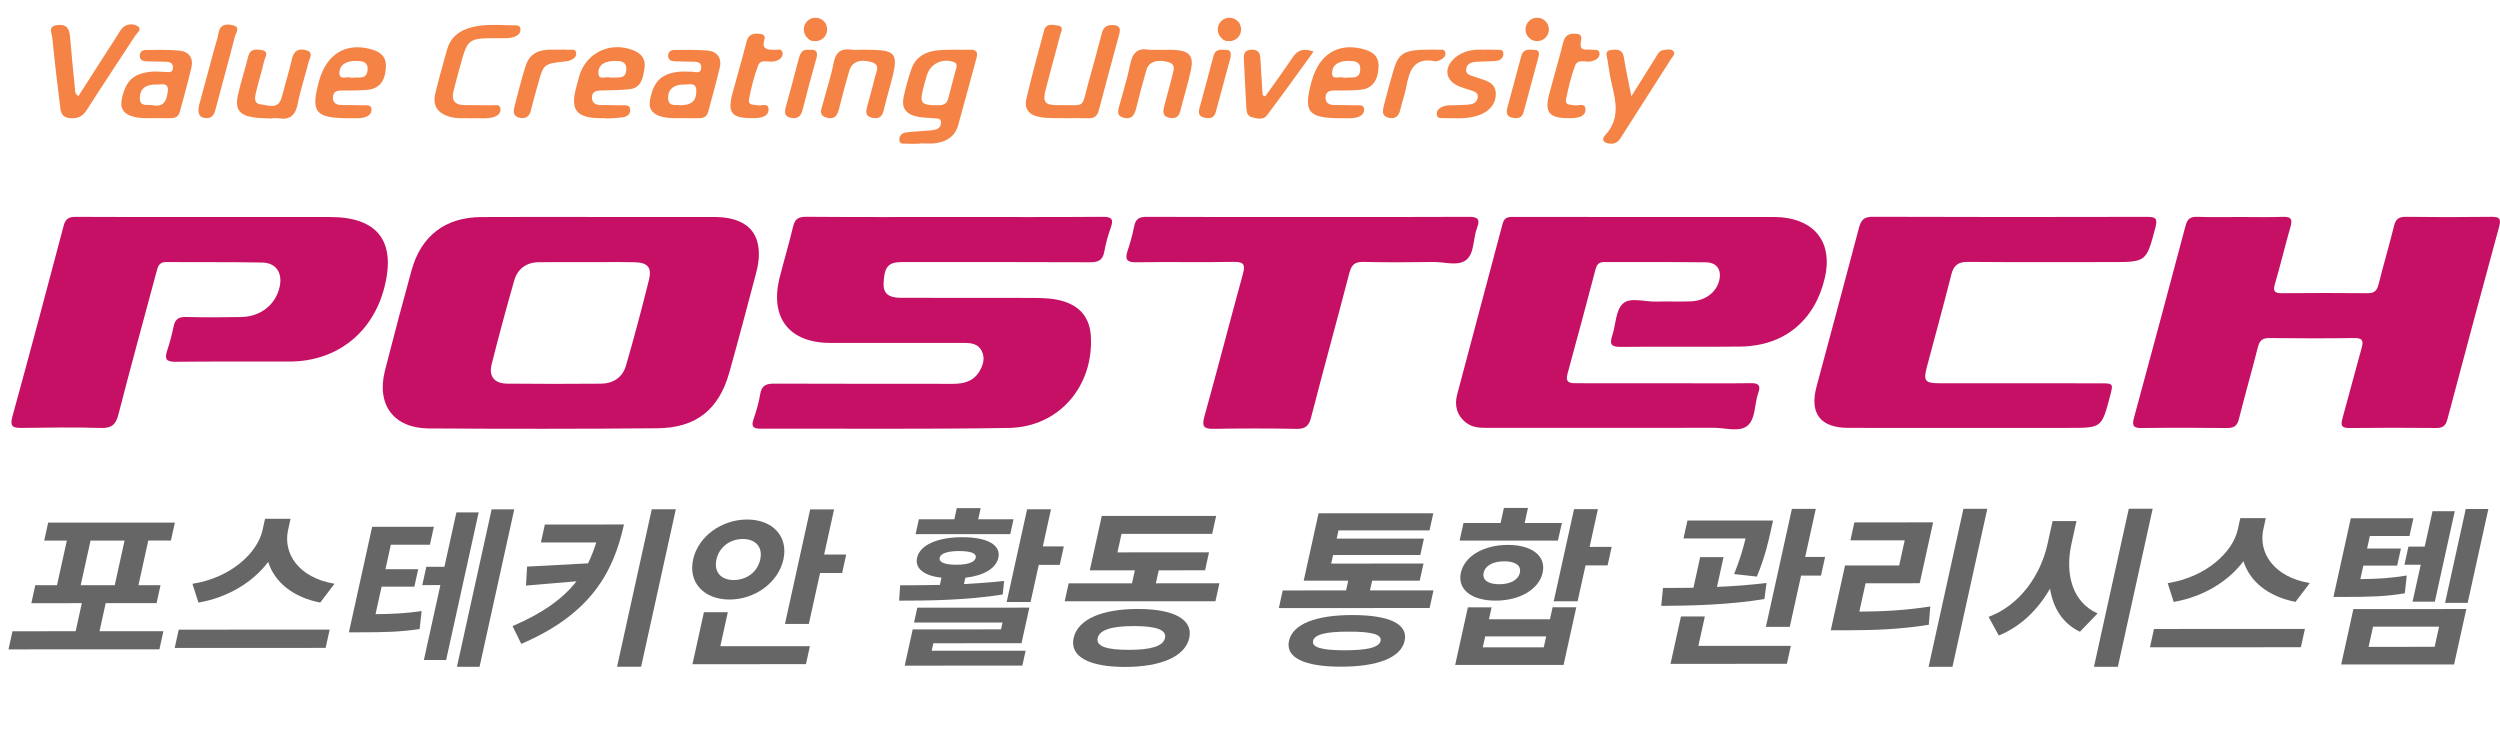 <?xml version="1.0" encoding="utf-8"?>
<!-- Generator: Adobe Illustrator 16.0.0, SVG Export Plug-In . SVG Version: 6.00 Build 0)  -->
<!DOCTYPE svg PUBLIC "-//W3C//DTD SVG 1.1//EN" "http://www.w3.org/Graphics/SVG/1.1/DTD/svg11.dtd">
<svg version="1.1" xmlns="http://www.w3.org/2000/svg" xmlns:xlink="http://www.w3.org/1999/xlink" x="0px" y="0px" width="215px"
	 height="65px" viewBox="0 0 215 65" enable-background="new 0 0 215 65" xml:space="preserve">
<g id="레이어_1">
	<path fill="#F58345" d="M106.57,1.941c-0.007,0.129,0.017,0.269-0.025,0.384c-0.155,0.425-0.029,1.027-0.664,1.166
		c-0.289,0.063-0.603,0.038-0.808-0.208c-0.392-0.473-0.066-0.906,0.119-1.341H106.57z"/>
	<path fill="#F58345" d="M70.967,1.941c-0.006,0.128,0.019,0.269-0.024,0.384c-0.153,0.426-0.029,1.025-0.66,1.164
		c-0.288,0.063-0.603,0.04-0.807-0.206c-0.392-0.471-0.064-0.906,0.113-1.342H70.967z"/>
	<path fill="#C61065" d="M141.483,18.661c3.538,0,7.079,0,10.617,0.002c0.36,0,0.723-0.008,1.08,0.023
		c2.98,0.26,4.428,2.252,3.765,5.171c-0.839,3.696-3.495,5.903-7.267,5.949c-3.439,0.042-6.882-0.014-10.321,0.027
		c-0.842,0.011-0.933-0.28-0.703-0.974c0.308-0.933,0.291-2.171,0.908-2.742c0.634-0.586,1.879-0.152,2.854-0.181
		c0.982-0.028,1.968,0.016,2.949-0.016c1.25-0.041,2.197-0.731,2.474-1.743c0.254-0.937-0.166-1.607-1.132-1.619
		c-2.915-0.034-5.833-0.01-8.749-0.021c-0.438-0.001-0.629,0.198-0.738,0.612c-0.792,3.008-1.597,6.012-2.418,9.012
		c-0.22,0.808,0.292,0.796,0.811,0.797c3.015,0.004,6.03,0.002,9.045,0.004c1.966,0,3.933,0.02,5.899-0.01
		c0.665-0.01,0.896,0.177,0.654,0.843c-0.34,0.951-0.217,2.239-0.938,2.826c-0.692,0.561-1.895,0.169-2.872,0.171
		c-6.457,0.013-12.912,0.006-19.368,0.006c-0.691,0-1.381,0.006-1.965-0.459c-0.788-0.628-0.995-1.481-0.757-2.389
		c1.288-4.91,2.623-9.805,3.915-14.713c0.166-0.628,0.584-0.582,1.049-0.58C134.011,18.663,137.748,18.661,141.483,18.661"/>
	<path fill="#C61065" d="M82.111,18.661c4.228,0,8.457,0.017,12.684-0.014c0.745-0.005,1.016,0.138,0.737,0.915
		c-0.243,0.676-0.434,1.378-0.563,2.084c-0.132,0.73-0.514,0.911-1.218,0.908c-5.409-0.026-10.816-0.015-16.225-0.014
		c-1.137,0.001-1.481,0.418-1.538,1.83c-0.034,0.846,0.408,1.238,1.491,1.242c3.736,0.011,7.473,0,11.209,0.008
		c0.95,0.002,1.904,0.018,2.823,0.308c1.432,0.454,2.21,1.462,2.301,2.966c0.261,4.316-2.745,7.837-7.05,7.909
		c-7.11,0.118-14.224,0.046-21.336,0.065c-0.598,0.001-0.854-0.138-0.627-0.798c0.245-0.711,0.46-1.44,0.58-2.181
		c0.124-0.76,0.526-0.9,1.218-0.896c5.113,0.023,10.227,0.008,15.34,0.017c0.936,0.001,1.76-0.2,2.285-1.059
		c0.339-0.558,0.509-1.161,0.204-1.773c-0.305-0.618-0.903-0.688-1.518-0.686c-3.835,0.003-7.669,0.004-11.504-0.001
		c-3.535-0.004-5.219-2.169-4.356-5.61c0.366-1.461,0.807-2.904,1.151-4.37c0.154-0.659,0.44-0.874,1.13-0.868
		C73.59,18.679,77.85,18.661,82.111,18.661"/>
	<path fill="#C61065" d="M192.691,18.661c1.212,0,2.427,0.034,3.638-0.013c0.694-0.026,0.845,0.189,0.657,0.843
		c-0.469,1.636-0.864,3.294-1.342,4.929c-0.187,0.634-0.022,0.801,0.605,0.795c2.459-0.022,4.917-0.022,7.376,0
		c0.571,0.005,0.799-0.228,0.933-0.76c0.421-1.684,0.914-3.349,1.332-5.033c0.143-0.58,0.401-0.783,1.004-0.775
		c2.459,0.032,4.917,0.033,7.375,0c0.672-0.008,0.846,0.16,0.662,0.827c-1.504,5.53-2.993,11.064-4.46,16.604
		c-0.146,0.552-0.405,0.732-0.953,0.729c-2.49-0.02-4.982-0.027-7.473,0.003c-0.688,0.01-0.757-0.247-0.595-0.823
		c0.563-2.018,1.086-4.047,1.651-6.064c0.175-0.621,0.076-0.863-0.643-0.852c-2.425,0.038-4.852,0.033-7.277,0.001
		c-0.607-0.008-0.856,0.205-1.003,0.783c-0.521,2.064-1.111,4.109-1.63,6.174c-0.146,0.588-0.418,0.787-1.016,0.781
		c-2.457-0.026-4.917-0.032-7.374,0.001c-0.732,0.013-0.802-0.265-0.637-0.872c1.489-5.5,2.974-11,4.432-16.508
		c0.154-0.579,0.39-0.805,1-0.784C190.199,18.692,191.445,18.661,192.691,18.661"/>
	<path fill="#C61065" d="M17.796,18.661c3.539,0,7.078-0.007,10.617,0.002c4.068,0.011,5.657,2.084,4.647,6.042
		c-1.002,3.926-4.099,6.37-8.131,6.389c-3.276,0.015-6.554-0.021-9.83,0.02c-0.813,0.01-0.961-0.245-0.724-0.963
		c0.226-0.683,0.416-1.382,0.557-2.085c0.128-0.639,0.463-0.822,1.093-0.805c1.571,0.041,3.145,0.032,4.718,0.004
		c1.694-0.027,3.012-1.105,3.32-2.661c0.229-1.16-0.332-2.002-1.508-2.025c-2.752-0.056-5.505-0.016-8.257-0.044
		c-0.641-0.007-0.723,0.407-0.846,0.865c-1.092,4.08-2.219,8.149-3.266,12.24c-0.23,0.899-0.598,1.195-1.53,1.165
		c-2.259-0.07-4.521-0.036-6.782-0.004c-0.759,0.012-1.047-0.109-0.807-0.983c1.502-5.46,2.959-10.934,4.409-16.409
		c0.152-0.576,0.42-0.762,1.014-0.759C10.259,18.674,14.028,18.661,17.796,18.661"/>
	<path fill="#C61065" d="M169.171,36.8c-3.41,0-6.818,0.01-10.228-0.002c-2.397-0.009-3.337-1.24-2.72-3.551
		c1.216-4.556,2.455-9.106,3.652-13.667c0.177-0.67,0.438-0.941,1.183-0.938c7.869,0.031,15.736,0.026,23.604,0.007
		c0.703-0.001,0.909,0.129,0.713,0.879c-0.789,3.004-0.767,3.011-3.829,3.011c-4.099,0-8.195,0.02-12.294-0.016
		c-0.837-0.007-1.231,0.274-1.438,1.092c-0.66,2.635-1.39,5.255-2.086,7.881c-0.338,1.272-0.203,1.462,1.089,1.463
		c4.591,0.007,9.179,0.002,13.77,0.005c1.167,0,1.167,0.006,0.876,1.108c-0.72,2.727-0.72,2.727-3.54,2.727
		C175.006,36.8,172.088,36.8,169.171,36.8"/>
	<path fill="#C61065" d="M112.487,18.661c4.59,0,9.178,0.015,13.767-0.013c0.764-0.004,1.091,0.125,0.77,0.957
		c-0.352,0.913-0.211,2.164-0.916,2.738c-0.708,0.58-1.889,0.173-2.862,0.188c-1.998,0.03-3.999,0.041-5.997-0.006
		c-0.733-0.017-1.021,0.251-1.201,0.939c-1.08,4.151-2.227,8.285-3.295,12.44c-0.194,0.751-0.511,0.992-1.269,0.978
		c-2.359-0.044-4.72-0.042-7.08-0.003c-0.836,0.015-1.079-0.157-0.829-1.053c1.136-4.068,2.184-8.162,3.307-12.233
		c0.225-0.814,0.122-1.087-0.791-1.071c-2.786,0.051-5.573-0.01-8.357,0.035c-0.867,0.015-1.004-0.273-0.752-1.019
		c0.229-0.683,0.421-1.382,0.559-2.087c0.125-0.639,0.453-0.807,1.084-0.803C103.245,18.673,107.866,18.661,112.487,18.661"/>
	<path fill="#F58345" d="M91.641,10.167c-0.609-0.025-1.394,0.036-2.178-0.095c-0.912-0.151-1.406-0.656-1.198-1.555
		c0.458-1.976,1-3.933,1.524-5.893c0.169-0.635,0.72-0.492,1.144-0.437c0.623,0.081,0.309,0.553,0.233,0.845
		c-0.395,1.555-0.84,3.098-1.237,4.653C89.646,8.791,89.844,9.052,91,9.041c2.511-0.023,1.951,0.357,2.626-2.009
		c0.396-1.385,0.769-2.777,1.13-4.172c0.125-0.486,0.372-0.714,0.893-0.707c0.58,0.008,0.761,0.227,0.606,0.792
		c-0.597,2.18-1.185,4.362-1.758,6.547c-0.129,0.497-0.407,0.699-0.912,0.679C92.995,10.148,92.405,10.167,91.641,10.167"/>
	<path fill="#F58345" d="M6.744,8.259c1.132-1.766,2.241-3.496,3.353-5.225c0.142-0.219,0.266-0.46,0.447-0.643
		c0.374-0.377,0.938-0.36,1.278-0.154c0.449,0.271-0.055,0.615-0.218,0.868C10.237,5.222,8.824,7.31,7.476,9.438
		c-0.396,0.627-0.872,0.807-1.556,0.708c-0.727-0.105-0.711-0.689-0.773-1.188C4.907,7.044,4.681,5.128,4.491,3.208
		c-0.038-0.374-0.386-0.95,0.424-1.051c0.78-0.098,1.048,0.275,1.106,0.986c0.126,1.532,0.286,3.061,0.434,4.591
		C6.47,7.889,6.439,8.065,6.744,8.259"/>
	<path fill="#F58345" d="M40.638,10.173c-0.685-0.025-1.343,0.053-1.986-0.136c-1.028-0.302-1.468-0.97-1.218-2
		c0.309-1.272,0.667-2.533,1.02-3.795c0.248-0.889,0.848-1.462,1.702-1.769c1.366-0.491,2.786-0.288,4.19-0.296
		c0.204-0.001,0.398,0.074,0.415,0.322c0.019,0.298-0.15,0.493-0.404,0.614c-0.496,0.237-1.029,0.167-1.549,0.169
		c-2.579,0.009-2.58,0.006-3.263,2.504c-0.191,0.694-0.383,1.39-0.552,2.09c-0.18,0.741,0.129,1.145,0.892,1.161
		c0.819,0.018,1.639-0.003,2.457,0.019c0.261,0.007,0.66-0.139,0.699,0.312c0.032,0.376-0.237,0.593-0.577,0.698
		C41.854,10.254,41.225,10.132,40.638,10.173"/>
	<path fill="#F58345" d="M23.353,10.196c-0.522-0.032-1.05-0.027-1.565-0.104c-1.204-0.182-1.592-0.71-1.328-1.907
		c0.247-1.118,0.609-2.209,0.882-3.322c0.17-0.693,0.686-0.636,1.161-0.556c0.693,0.121,0.281,0.629,0.215,0.934
		c-0.186,0.863-0.473,1.704-0.667,2.565c-0.101,0.45-0.332,1.098,0.406,1.177c0.629,0.067,1.49,0.468,1.771-0.624
		c0.287-1.109,0.63-2.204,0.887-3.32c0.169-0.736,0.642-0.894,1.237-0.714c0.655,0.197,0.259,0.708,0.172,1.066
		c-0.288,1.176-0.686,2.329-0.914,3.515c-0.191,0.997-0.658,1.431-1.667,1.268c-0.191-0.031-0.392-0.005-0.589-0.005
		C23.354,10.177,23.354,10.187,23.353,10.196"/>
	<path fill="#F58345" d="M74.216,4.274c2.982,0.003,3.13,0.199,2.339,3.1c-0.198,0.725-0.405,1.448-0.578,2.179
		c-0.143,0.601-0.541,0.688-1.041,0.558c-0.543-0.141-0.46-0.564-0.36-0.953c0.218-0.855,0.483-1.699,0.679-2.559
		c0.104-0.456,0.501-1.046-0.342-1.271c-0.998-0.265-1.658-0.003-1.881,0.778c-0.296,1.037-0.587,2.076-0.842,3.124
		c-0.146,0.601-0.334,1.095-1.094,0.888c-0.756-0.207-0.445-0.751-0.33-1.196c0.301-1.171,0.697-2.323,0.925-3.507
		c0.18-0.938,0.636-1.274,1.544-1.147C73.557,4.312,73.889,4.274,74.216,4.274"/>
	<path fill="#F58345" d="M99.669,4.292c0.458,0,0.917-0.022,1.373,0.004c1.226,0.069,1.63,0.515,1.386,1.688
		c-0.253,1.214-0.63,2.403-0.937,3.606c-0.14,0.55-0.515,0.632-0.979,0.526c-0.544-0.125-0.495-0.552-0.399-0.94
		c0.218-0.889,0.488-1.766,0.702-2.656c0.107-0.451,0.367-0.989-0.381-1.192c-0.936-0.253-1.646-0.008-1.844,0.688
		c-0.314,1.1-0.614,2.206-0.886,3.317c-0.146,0.594-0.402,0.975-1.078,0.788c-0.68-0.188-0.451-0.682-0.337-1.117
		c0.306-1.17,0.679-2.327,0.916-3.511c0.187-0.934,0.605-1.38,1.583-1.225c0.288,0.046,0.587,0.007,0.883,0.007V4.292z"/>
	<path fill="#F58345" d="M140.301,8.279c0.805-1.288,1.439-2.315,2.084-3.336c0.172-0.271,0.305-0.605,0.69-0.64
		c0.291-0.027,0.651-0.136,0.843,0.1c0.19,0.232-0.088,0.482-0.223,0.693c-1.406,2.212-2.821,4.42-4.232,6.63
		c-0.216,0.339-0.431,0.65-0.908,0.633c-0.563-0.021-0.929-0.275-0.485-0.76c1.2-1.307,0.933-2.744,0.573-4.236
		c-0.175-0.731-0.294-1.478-0.398-2.224c-0.043-0.312-0.287-0.771,0.315-0.84c0.5-0.058,0.98-0.089,1.093,0.631
		C139.813,5.958,140.045,6.974,140.301,8.279"/>
	<path fill="#F58345" d="M127.657,4.277c0.39,0,0.687-0.022,0.978,0.007c0.26,0.026,0.663-0.113,0.658,0.354
		c-0.003,0.332-0.255,0.558-0.562,0.592c-0.552,0.061-1.109,0.048-1.665,0.076c-0.443,0.023-0.903,0.107-0.972,0.63
		c-0.07,0.543,0.458,0.542,0.794,0.697c0.059,0.026,0.127,0.033,0.188,0.055c0.73,0.263,1.59,0.384,1.562,1.458
		c-0.023,0.88-0.672,1.565-1.752,1.855c-0.9,0.241-1.818,0.163-2.732,0.157c-0.246-0.002-0.574,0.043-0.596-0.337
		c-0.017-0.289,0.178-0.479,0.423-0.608c0.396-0.21,0.829-0.146,1.251-0.166c0.423-0.019,0.851-0.015,1.268-0.082
		c0.301-0.049,0.541-0.253,0.585-0.585c0.054-0.388-0.236-0.493-0.524-0.59c-0.372-0.125-0.754-0.228-1.114-0.381
		c-1.141-0.485-1.306-1.546-0.362-2.401C125.841,4.318,126.784,4.232,127.657,4.277"/>
	<path fill="#F58345" d="M108.81,8.286c0.788-1.113,1.601-2.209,2.353-3.345c0.434-0.654,0.953-0.804,1.81-0.51
		c-1.367,1.878-2.67,3.705-4.022,5.496c-0.31,0.41-0.847,0.273-1.29,0.157c-0.376-0.099-0.458-0.433-0.476-0.776
		c-0.074-1.405-0.141-2.81-0.216-4.214c-0.027-0.493,0.083-0.815,0.682-0.819c0.577-0.004,0.722,0.295,0.745,0.791
		c0.051,1.04,0.127,2.079,0.192,3.118C108.661,8.217,108.735,8.251,108.81,8.286"/>
	<path fill="#F58345" d="M64.6,10.155c-1.669,0.009-2.048-0.477-1.615-2.097c0.396-1.483,0.837-2.956,1.209-4.445
		c0.154-0.62,0.515-0.76,1.072-0.71c0.345,0.032,0.587,0.122,0.465,0.536c-0.244,0.83,0.291,0.83,0.862,0.846
		c0.259,0.007,0.682-0.139,0.711,0.286c0.027,0.407-0.302,0.604-0.69,0.702c-0.48,0.121-1.182-0.252-1.417,0.363
		c-0.358,0.94-0.602,1.935-0.786,2.927c-0.097,0.522,0.434,0.421,0.769,0.493c0.329,0.07,0.918-0.253,0.917,0.367
		c-0.001,0.545-0.526,0.683-1.006,0.73C64.928,10.168,64.764,10.155,64.6,10.155"/>
	<path fill="#F58345" d="M134.825,10.161c-1.606-0.014-2.002-0.518-1.594-2.074c0.393-1.488,0.835-2.963,1.209-4.455
		c0.153-0.612,0.503-0.763,1.068-0.731c0.659,0.038,0.47,0.433,0.43,0.828c-0.071,0.74,0.527,0.47,0.892,0.545
		c0.264,0.056,0.683-0.11,0.726,0.296c0.041,0.415-0.305,0.599-0.688,0.701c-0.477,0.127-1.18-0.255-1.412,0.374
		c-0.353,0.945-0.584,1.942-0.784,2.933c-0.093,0.468,0.365,0.409,0.681,0.478c0.357,0.078,1.016-0.289,0.996,0.392
		c-0.016,0.58-0.614,0.683-1.129,0.712C135.089,10.167,134.957,10.161,134.825,10.161"/>
	<path fill="#F58345" d="M17.1,9.133c0.394-1.458,0.853-3.161,1.313-4.863c0.128-0.473,0.298-0.939,0.38-1.419
		c0.135-0.792,0.695-0.812,1.254-0.675c0.652,0.161,0.235,0.656,0.157,0.963c-0.543,2.12-1.135,4.228-1.691,6.345
		c-0.13,0.493-0.383,0.735-0.903,0.661C17.16,10.08,17.001,9.814,17.1,9.133"/>
	<path fill="#F58345" d="M47.84,4.274c0.44,0,0.704-0.021,0.962,0.007c0.268,0.028,0.685-0.142,0.745,0.25
		c0.064,0.421-0.314,0.602-0.673,0.712c-0.093,0.029-0.194,0.029-0.291,0.04c-1.84,0.212-1.841,0.212-2.321,1.964
		c-0.208,0.756-0.429,1.508-0.612,2.269c-0.125,0.517-0.429,0.705-0.929,0.619c-0.605-0.105-0.583-0.549-0.473-0.979
		c0.301-1.17,0.589-2.346,0.958-3.496C45.655,4.271,46.833,4.236,47.84,4.274"/>
	<path fill="#F58345" d="M122.789,4.274c0.261,0.001,0.524-0.021,0.783,0.007c0.265,0.029,0.675-0.142,0.732,0.268
		c0.049,0.369-0.281,0.558-0.604,0.672c-0.092,0.032-0.198,0.07-0.287,0.051c-1.805-0.381-2.21,0.791-2.469,2.179
		c-0.124,0.672-0.366,1.321-0.521,1.989c-0.125,0.537-0.405,0.811-0.97,0.691c-0.675-0.142-0.543-0.644-0.431-1.085
		c0.266-1.044,0.543-2.087,0.855-3.118C120.295,4.56,120.813,4.28,122.789,4.274"/>
	<path fill="#F58345" d="M105.828,4.934c-0.145,0.534-0.351,1.292-0.556,2.051c-0.238,0.885-0.473,1.771-0.715,2.655
		c-0.151,0.55-0.566,0.58-1.016,0.471c-0.473-0.112-0.485-0.449-0.377-0.845c0.405-1.484,0.808-2.968,1.196-4.458
		c0.167-0.639,0.656-0.525,1.104-0.517C105.718,4.296,105.916,4.386,105.828,4.934"/>
	<path fill="#F58345" d="M132.313,4.884c-0.428,1.58-0.86,3.158-1.278,4.739c-0.149,0.565-0.545,0.589-0.995,0.496
		c-0.48-0.1-0.509-0.465-0.409-0.841c0.391-1.488,0.8-2.97,1.197-4.456c0.181-0.678,0.719-0.553,1.196-0.524
		C132.425,4.322,132.354,4.621,132.313,4.884"/>
	<path fill="#F58345" d="M69.586,4.288c0.57-0.063,0.793,0.125,0.623,0.727c-0.419,1.48-0.815,2.967-1.194,4.457
		c-0.14,0.553-0.451,0.77-0.996,0.663c-0.611-0.12-0.548-0.535-0.426-0.984c0.379-1.389,0.762-2.777,1.121-4.171
		C68.836,4.5,69.058,4.208,69.586,4.288"/>
	<path fill="#C61065" d="M65.263,21.744c-0.042-1.56-0.787-2.507-2.286-2.907c-0.578-0.154-1.163-0.177-1.753-0.177
		c-3.242,0.002-6.484,0-9.726,0c-3.374,0.001-6.746-0.014-10.119,0.006c-3.068,0.02-5.158,1.604-5.978,4.559
		c-0.795,2.87-1.557,5.748-2.292,8.632c-0.752,2.951,0.742,4.971,3.772,4.989c6.549,0.039,13.1,0.044,19.648-0.015
		c3.343-0.028,5.297-1.603,6.197-4.813c0.786-2.803,1.528-5.619,2.273-8.434C65.16,22.986,65.281,22.376,65.263,21.744
		 M55.814,24.053c-0.613,2.476-1.271,4.944-1.982,7.395c-0.293,1.013-1.104,1.54-2.16,1.548c-2.686,0.022-5.371,0.027-8.057-0.003
		c-1.1-0.011-1.595-0.617-1.331-1.67c0.606-2.411,1.254-4.813,1.941-7.202c0.291-1.016,1.051-1.562,2.127-1.573
		c1.408-0.015,2.817-0.003,4.225-0.002c1.343,0.002,2.686-0.022,4.028,0.009C55.69,22.579,56.073,23.006,55.814,24.053"/>
	<path fill="#F58345" d="M83.432,4.275c-0.916,0.022-1.836-0.031-2.745,0.047c-1.074,0.094-1.96,0.565-2.326,1.666
		c-0.257,0.774-0.482,1.563-0.651,2.361c-0.189,0.893,0.175,1.45,1.084,1.665c0.502,0.119,1.035,0.106,1.553,0.163
		c0.244,0.027,0.575-0.04,0.581,0.352c0.004,0.284-0.163,0.526-0.425,0.602c-0.309,0.087-0.642,0.092-0.966,0.121
		c-0.551,0.05-1.109,0.066-1.656,0.144c-0.318,0.044-0.542,0.288-0.539,0.611c0.005,0.463,0.405,0.327,0.666,0.347
		c0.357,0.027,0.719,0.006,1.079,0.006c0-0.011,0-0.022,0-0.034c0.457,0,0.921,0.049,1.37-0.01c0.943-0.125,1.677-0.586,1.947-1.551
		c0.539-1.919,1.039-3.849,1.573-5.77C84.122,4.475,83.97,4.262,83.432,4.275 M82.222,5.919C82,6.769,81.764,7.614,81.551,8.464
		c-0.166,0.663-0.682,0.582-1.167,0.582c-1.108-0.01-1.282-0.223-1.024-1.275c0.107-0.442,0.218-0.884,0.357-1.317
		C80.028,5.481,81,5.012,81.969,5.313C82.344,5.43,82.289,5.661,82.222,5.919"/>
	<path fill="#F58345" d="M114.723,7.783c0.75-0.009,1.506,0.011,2.252-0.057c1.023-0.094,1.541-0.782,1.582-1.998
		c0.033-0.944-0.574-1.318-1.366-1.519c-2.146-0.542-3.744,0.462-4.38,2.747c-0.747,2.682-0.347,3.21,2.504,3.212
		c0.452-0.029,0.98,0.071,1.489-0.109c0.303-0.108,0.524-0.321,0.512-0.645c-0.02-0.443-0.402-0.348-0.674-0.358
		c-0.652-0.023-1.306-0.006-1.959-0.027c-0.406-0.013-0.695-0.195-0.686-0.654C114.008,7.904,114.313,7.788,114.723,7.783
		 M114.561,6.246c0.035-0.785,0.726-1.012,1.437-1.008c0.467,0.002,0.985,0.032,0.984,0.674c-0.002,1.027-0.825,0.659-1.396,0.785
		C115.264,6.491,114.527,6.983,114.561,6.246"/>
	<path fill="#F58345" d="M29.35,7.784c0.751-0.009,1.506,0.011,2.252-0.057c1.026-0.093,1.542-0.774,1.588-1.992
		c0.036-0.944-0.569-1.321-1.361-1.524c-2.142-0.546-3.75,0.461-4.385,2.74c-0.748,2.686-0.347,3.217,2.546,3.219
		c0.402-0.039,0.931,0.073,1.439-0.107c0.304-0.107,0.527-0.317,0.519-0.641c-0.011-0.445-0.395-0.355-0.666-0.365
		c-0.653-0.022-1.307-0.006-1.96-0.027c-0.404-0.012-0.699-0.187-0.691-0.648C28.638,7.912,28.939,7.788,29.35,7.784 M29.192,6.252
		c0.03-0.782,0.718-1.017,1.432-1.014c0.511,0.001,1.046,0.061,0.989,0.766c-0.077,0.944-0.853,0.552-1.381,0.7
		C29.901,6.489,29.165,6.986,29.192,6.252"/>
	<path fill="#F58345" d="M54.473,4.326c-1.994-0.793-4.086,0.211-4.669,2.25c-0.099,0.345-0.187,0.695-0.276,1.042
		c-0.468,1.806,0.046,2.486,1.93,2.546c0.229,0.008,0.458,0.001,0.687,0.001c0.001,0.011,0.001,0.021,0.002,0.033
		c0.488-0.037,0.98-0.042,1.462-0.119c0.344-0.054,0.622-0.281,0.589-0.668c-0.036-0.426-0.414-0.346-0.688-0.355
		c-0.622-0.021-1.244-0.006-1.865-0.024c-0.392-0.011-0.717-0.139-0.734-0.609c-0.021-0.547,0.349-0.627,0.779-0.642
		c0.817-0.028,1.639-0.012,2.448-0.108c1.058-0.127,1.162-1.019,1.29-1.831C55.543,5.083,55.167,4.602,54.473,4.326 M52.51,6.683
		c-0.317-0.177-1.026,0.289-1.049-0.383c-0.025-0.793,0.657-1.049,1.369-1.061c0.497-0.008,1.051,0.01,1.034,0.714
		C53.841,6.895,53.089,6.6,52.51,6.683"/>
	<path fill="#F58345" d="M15.421,4.35c-0.943-0.089-1.898-0.054-2.848-0.056c-0.342-0.001-0.571,0.18-0.55,0.544
		c0.019,0.33,0.282,0.424,0.558,0.437c0.49,0.023,0.982,0.012,1.473,0.03c0.357,0.014,0.814-0.015,0.821,0.479
		c0.008,0.577-0.479,0.391-0.812,0.394c-0.327,0.002-0.657-0.046-0.98-0.018c-1.596,0.14-2.259,0.758-2.601,2.322
		c-0.183,0.843,0.15,1.319,0.946,1.541c0.643,0.18,1.299,0.14,1.954,0.139c0.426,0,0.852-0.005,1.278,0.001
		c0.405,0.006,0.698-0.131,0.809-0.554c0.332-1.268,0.699-2.527,0.993-3.803C16.653,4.984,16.243,4.428,15.421,4.35 M14.431,7.83
		c-0.083,0.755-0.315,1.447-1.356,1.207c-0.408-0.073-1.048,0.191-1.05-0.605c-0.001-0.782,0.506-1.202,1.455-1.161
		C13.865,7.287,14.517,7.053,14.431,7.83"/>
	<path fill="#F58345" d="M60.849,4.349c-0.943-0.087-1.897-0.05-2.848-0.055c-0.293-0.001-0.514,0.145-0.54,0.458
		c-0.032,0.394,0.25,0.506,0.566,0.523c0.458,0.024,0.917,0.006,1.376,0.029c0.377,0.019,0.912-0.066,0.903,0.49
		c-0.01,0.638-0.564,0.353-0.912,0.371c-0.293,0.015-0.591-0.032-0.883-0.005c-1.594,0.146-2.258,0.765-2.593,2.332
		c-0.181,0.846,0.162,1.315,0.956,1.534c0.644,0.178,1.3,0.136,1.955,0.136c0.426,0,0.853-0.004,1.279,0.002
		c0.408,0.006,0.692-0.142,0.802-0.563c0.331-1.268,0.699-2.527,0.991-3.803C62.091,4.971,61.669,4.424,60.849,4.349 M58.502,9.049
		c-0.353-0.088-0.988,0.192-1.04-0.575c-0.053-0.763,0.491-1.238,1.413-1.203c0.384,0.015,0.997-0.236,1.008,0.517
		C59.897,8.668,59.485,9.049,58.502,9.049"/>
	<path fill="#F58345" d="M71.137,2.53c0,0.556-0.451,1.006-1.006,1.006c-0.555,0-1.005-0.451-1.005-1.006s0.45-1.006,1.005-1.006
		C70.686,1.524,71.137,1.974,71.137,2.53"/>
	<path fill="#F58345" d="M106.736,2.53c0,0.556-0.451,1.006-1.006,1.006c-0.556,0-1.006-0.451-1.006-1.006s0.45-1.006,1.006-1.006
		C106.286,1.524,106.736,1.974,106.736,2.53"/>
	<path fill="#F58345" d="M133.203,2.53c0,0.556-0.448,1.006-1.006,1.006c-0.556,0-1.005-0.451-1.005-1.006s0.449-1.006,1.005-1.006
		C132.755,1.524,133.203,1.974,133.203,2.53"/>
</g>
<g id="레이어_2">
	<g>
		<g>
			<path fill="#666666" d="M14.053,54.282l-0.343,1.559l-12.98,0.005l0.343-1.559l5.433-0.002l0.532-2.413l-4.343,0.001l0.34-1.544
				h1.867l0.846-3.838H3.802l0.34-1.545l10.896-0.003l-0.34,1.545h-1.946l-0.846,3.838h1.899l-0.34,1.544L9.09,51.871l-0.532,2.413
				L14.053,54.282z M6.94,50.328l2.927-0.001l0.846-3.838L7.787,46.49L6.94,50.328z"/>
			<path fill="#666666" d="M28.35,54.145l-0.347,1.574l-12.98,0.005l0.347-1.574L28.35,54.145z M27.539,51.821
				c-2.387-0.469-3.934-1.778-4.473-3.498c-1.298,1.721-3.41,3.046-6.001,3.501l-0.516-1.616c3.338-0.53,5.602-2.679,6.03-4.62
				l0.214-0.971l2.194-0.001l-0.214,0.971c-0.438,1.985,0.873,4.089,3.994,4.616L27.539,51.821z"/>
			<path fill="#666666" d="M32.295,52.82c1.497-0.015,2.63-0.074,3.964-0.267l-0.169,1.545c-1.673,0.25-3.05,0.28-5.104,0.28
				l-0.98,0.001l2-9.075l5.307-0.002l-0.34,1.545l-3.361,0.001l-0.463,2.104l2.816-0.001l-0.331,1.5l-2.816,0.001L32.295,52.82z
				 M39.251,44.067h1.914L38.367,56.76h-1.914l1.42-6.442l-1.557,0.001l0.347-1.573l1.557-0.001L39.251,44.067z M44.227,43.801
				l-2.985,13.546h-1.945l2.985-13.546H44.227z"/>
			<path fill="#666666" d="M53.661,45.106c-0.92,4.177-2.9,7.722-8.831,10.268l-0.751-1.529c2.578-1.103,4.332-2.354,5.502-3.854
				l-4.346,0.369l0.095-1.632l5.245-0.281c0.263-0.559,0.502-1.147,0.706-1.795l-4.763,0.002l0.34-1.544L53.661,45.106z
				 M58.121,43.796l-2.985,13.546h-2.069l2.985-13.546H58.121z"/>
			<path fill="#666666" d="M62.739,51.56c-2.194,0-3.57-1.455-3.132-3.44c0.44-2,2.454-3.441,4.648-3.441
				c2.179-0.001,3.559,1.438,3.118,3.438C66.936,50.102,64.918,51.559,62.739,51.56z M61.948,55.574l7.704-0.002l-0.341,1.545
				l-9.759,0.003l0.986-4.472l2.055-0.001L61.948,55.574z M63.108,49.884c1.059-0.001,2.03-0.663,2.273-1.767
				c0.243-1.103-0.437-1.765-1.495-1.764c-1.073,0-2.029,0.662-2.271,1.765C61.372,49.222,62.035,49.884,63.108,49.884z
				 M72.774,47.688l-0.35,1.588l-1.898,0.001L69.56,53.66l-2.055,0.001l2.171-9.854l2.055-0.001l-0.855,3.883L72.774,47.688z"/>
			<path fill="#666666" d="M86.235,51.125c-3.114,0.501-6.436,0.532-8.911,0.532l0.09-1.324c1.027,0,2.179,0,3.415-0.03l0.136-0.618
				c-1.501-0.175-2.3-0.792-2.095-1.719c0.243-1.104,1.759-1.766,3.891-1.767c2.133-0.001,3.341,0.661,3.098,1.765
				c-0.205,0.927-1.274,1.544-2.838,1.721l-0.12,0.545c1.165-0.061,2.336-0.147,3.451-0.267L86.235,51.125z M80.126,55.966
				l8.078-0.003l-0.282,1.279l-10.117,0.004l0.687-3.118l7.596-0.003l0.13-0.588l-7.611,0.003l0.282-1.28l9.635-0.004l-0.674,3.06
				l-7.58,0.003L80.126,55.966z M86.882,45.935l-8.14,0.002l0.282-1.28l3.05-0.001l0.21-0.956h2.055l-0.21,0.956l3.035-0.001
				L86.882,45.935z M82.239,48.567c0.98,0,1.586-0.206,1.674-0.604c0.084-0.383-0.435-0.572-1.415-0.572s-1.599,0.19-1.683,0.573
				C80.728,48.362,81.259,48.567,82.239,48.567z M91.488,46.991l-0.35,1.588h-1.805l-0.704,3.191l-2.055,0.001l1.757-7.971
				l2.055-0.001l-0.703,3.191H91.488z"/>
			<path fill="#666666" d="M104.869,50.162l-0.34,1.545l-12.965,0.004l0.34-1.545l5.447-0.001l0.246-1.117l-3.875,0.001l1.031-4.677
				l9.836-0.004l-0.341,1.544l-7.797,0.003l-0.35,1.589l7.875-0.003l-0.341,1.544l-3.984,0.002l-0.246,1.117L104.869,50.162z
				 M102.275,54.869c-0.351,1.589-2.431,2.487-5.528,2.488c-3.097,0.001-4.768-0.896-4.417-2.484
				c0.353-1.604,2.419-2.501,5.516-2.502C100.943,52.37,102.628,53.266,102.275,54.869z M100.19,54.87
				c0.155-0.706-0.754-1.028-2.669-1.028c-1.914,0.001-2.966,0.324-3.121,1.03c-0.156,0.706,0.756,1.016,2.67,1.015
				C98.986,55.887,100.035,55.576,100.19,54.87z"/>
			<path fill="#666666" d="M123.279,50.773l-0.334,1.516l-12.965,0.005l0.334-1.516l5.447-0.002l0.186-0.838l-3.828,0.001
				l1.277-5.795l9.867-0.003l-0.324,1.471l-7.828,0.003l-0.156,0.706l7.502-0.003l-0.311,1.412l-7.502,0.003l-0.162,0.735
				l7.938-0.003l-0.324,1.471l-4.094,0.001l-0.186,0.838L123.279,50.773z M120.798,55.114c-0.317,1.44-2.31,2.221-5.47,2.222
				c-3.144,0.001-4.793-0.778-4.476-2.219c0.321-1.457,2.312-2.222,5.454-2.223C119.467,52.894,121.119,53.657,120.798,55.114z
				 M118.729,55.115c0.123-0.56-0.744-0.795-2.736-0.794c-1.977,0-2.946,0.236-3.069,0.796c-0.123,0.559,0.74,0.808,2.717,0.808
				C117.632,55.924,118.605,55.674,118.729,55.115z"/>
			<path fill="#666666" d="M133.522,52.227l2.039-0.001l-1.093,4.957l-9.323,0.003l1.093-4.957h2.039l-0.227,1.029l5.245-0.002
				L133.522,52.227z M133.977,46.49l-8.451,0.003l0.334-1.514l3.191-0.001l0.285-1.295l2.069-0.001l-0.285,1.295l3.206-0.001
				L133.977,46.49z M128.621,51.655c-2.068,0-3.303-0.97-2.988-2.396c0.318-1.441,1.976-2.398,4.045-2.398
				c2.07-0.001,3.308,0.954,2.989,2.396C132.353,50.683,130.691,51.654,128.621,51.655z M132.971,54.728l-5.244,0.002l-0.208,0.941
				l5.245-0.002L132.971,54.728z M128.933,50.243c0.919-0.001,1.631-0.339,1.773-0.986c0.144-0.647-0.42-0.985-1.339-0.984
				c-0.918,0-1.631,0.338-1.773,0.985S128.015,50.243,128.933,50.243z M138.254,48.622l-1.898,0.001l-0.681,3.088l-2.055,0.001
				l1.747-7.927l2.055-0.001l-0.716,3.25l1.898-0.001L138.254,48.622z"/>
			<path fill="#666666" d="M151.741,51.515c-3.07,0.515-6.413,0.576-8.877,0.592l0.154-1.545c0.794-0.001,1.681-0.001,2.618-0.015
				l0.58-2.634l2.008-0.001l-0.563,2.56c1.429-0.06,2.883-0.163,4.261-0.339L151.741,51.515z M146.061,55.546l7.953-0.003
				l-0.341,1.545l-10.008,0.004l0.898-4.074l2.055-0.001L146.061,55.546z M149.134,49.369c0.512-1.266,0.791-2.251,0.984-3.061
				l-5.338,0.002l0.341-1.544l7.361-0.002l-0.185,0.838c-0.208,0.941-0.503,2.279-1.205,3.985L149.134,49.369z M156.959,47.896
				l-0.354,1.603l-1.712,0.001l-0.973,4.412h-2.054l2.237-10.148h2.054l-0.911,4.134L156.959,47.896z"/>
			<path fill="#666666" d="M159.902,52.601c2.182-0.017,4.01-0.12,6.104-0.444l-0.129,1.573c-2.419,0.384-4.539,0.474-7.139,0.475
				h-1.292l1.229-5.574l4.654-0.001l0.477-2.162l-4.67,0.001l0.34-1.544l6.771-0.002l-1.153,5.235l-4.653,0.002L159.902,52.601z
				 M170.908,43.757l-2.996,13.59l-2.053,0.001l2.995-13.59L170.908,43.757z"/>
			<path fill="#666666" d="M178.143,46.785c-0.555,2.515,0.037,4.984,2.248,5.97l-1.515,1.574c-1.494-0.706-2.305-2.043-2.575-3.705
				c-1.037,1.809-2.525,3.266-4.406,4.03l-0.876-1.602c2.729-1.016,4.489-3.635,5.069-6.268l0.434-1.971h2.055L178.143,46.785z
				 M185.13,43.752l-2.995,13.59l-2.055,0.001l2.995-13.59L185.13,43.752z"/>
			<path fill="#666666" d="M198.223,54.087l-0.347,1.574l-12.98,0.005l0.347-1.574L198.223,54.087z M197.412,51.763
				c-2.387-0.469-3.935-1.777-4.473-3.498c-1.299,1.722-3.411,3.046-6.002,3.502l-0.515-1.617c3.338-0.53,5.602-2.678,6.029-4.619
				l0.214-0.971l2.194-0.001l-0.214,0.971c-0.438,1.985,0.873,4.088,3.994,4.616L197.412,51.763z"/>
			<path fill="#666666" d="M206.814,51.024c-1.681,0.281-3.04,0.311-5.157,0.312h-0.98l1.491-6.766l5.385-0.001l-0.338,1.529
				l-3.408,0.001l-0.236,1.074l2.91-0.001l-0.324,1.471l-2.91,0.001l-0.256,1.161c1.513-0.015,2.65-0.088,3.99-0.311L206.814,51.024
				z M202.392,52.38l9.712-0.004l-1.051,4.766l-9.711,0.004L202.392,52.38z M203.699,55.629l5.68-0.002l0.383-1.735l-5.681,0.002
				L203.699,55.629z M208.181,48.569h-1.4l0.344-1.56h1.4l0.671-3.044l1.915-0.001l-1.715,7.78l-1.915,0.001L208.181,48.569z
				 M214,43.772l-1.779,8.074l-1.945,0.001l1.779-8.074L214,43.772z"/>
		</g>
	</g>
</g>
</svg>
